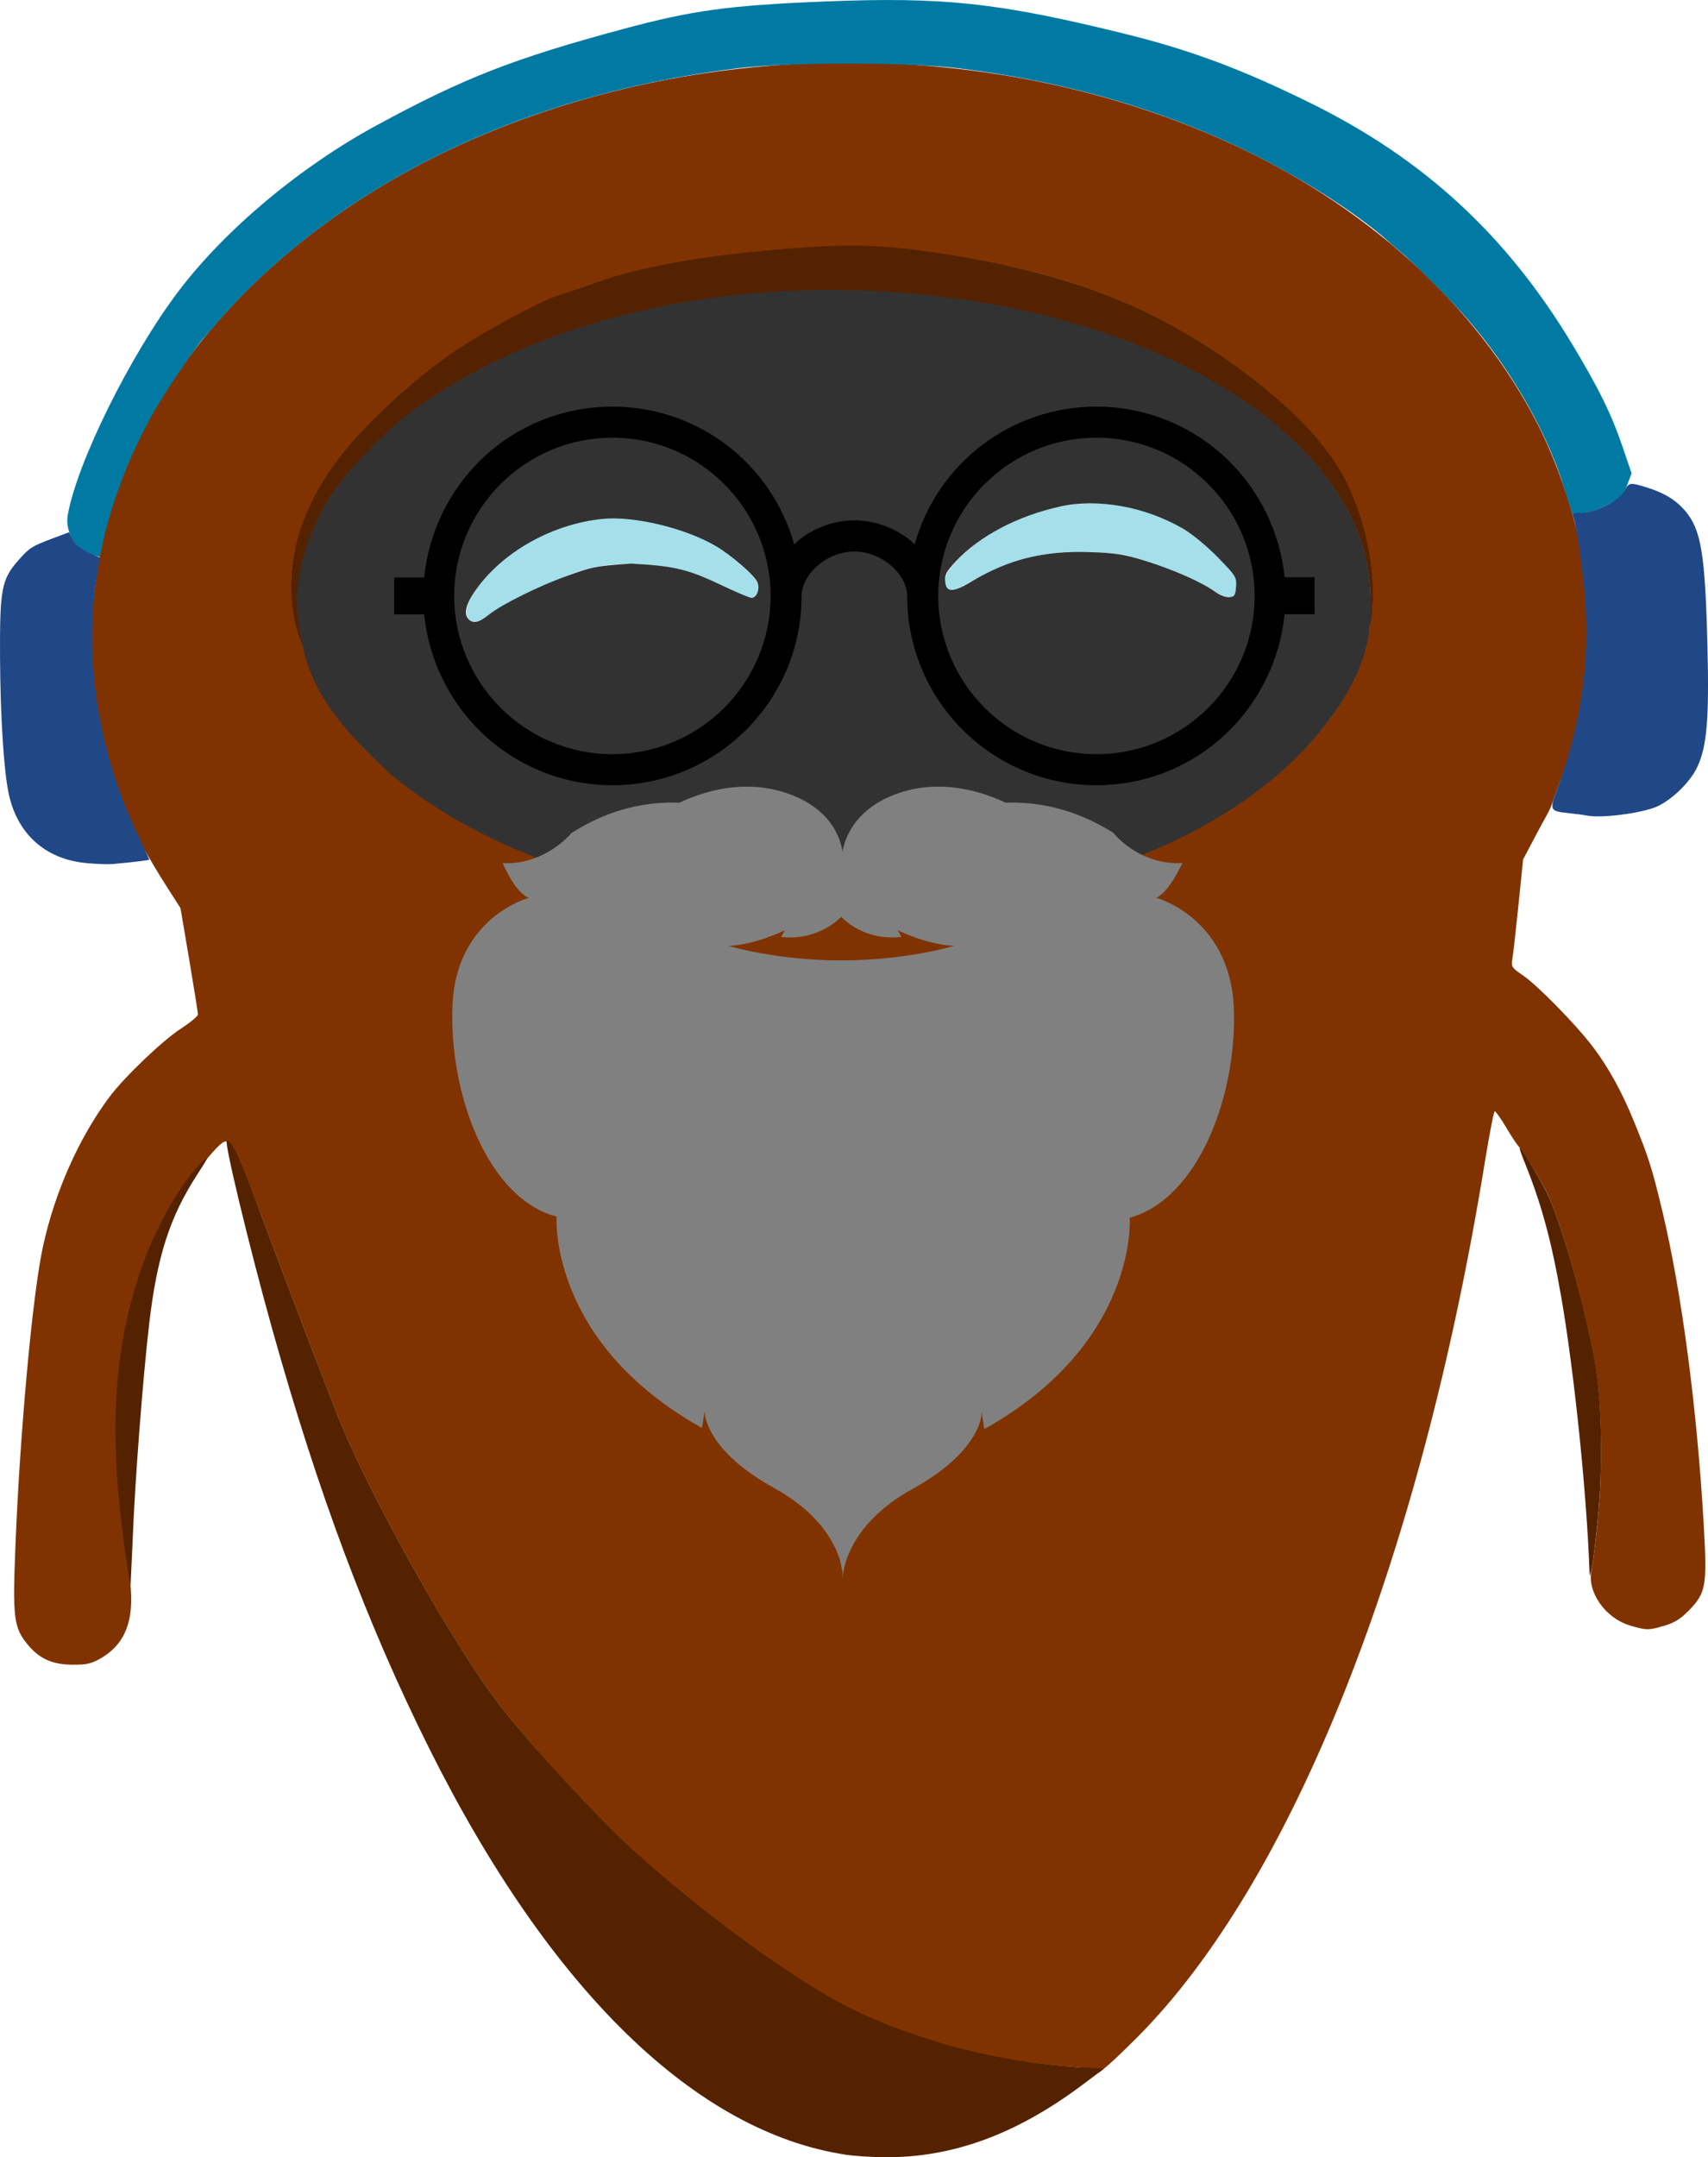 <?xml version="1.0" encoding="UTF-8" standalone="no"?>
<!-- Created with Inkscape (http://www.inkscape.org/) -->

<svg
   width="135.13mm"
   height="170.605mm"
   viewBox="0 0 135.13 170.605"
   version="1.1"
   id="svg5"
   inkscape:version="1.1.1 (3bf5ae0d25, 2021-09-20)"
   sodipodi:docname="wisebot.svg"
   xmlns:inkscape="http://www.inkscape.org/namespaces/inkscape"
   xmlns:sodipodi="http://sodipodi.sourceforge.net/DTD/sodipodi-0.dtd"
   xmlns="http://www.w3.org/2000/svg"
   xmlns:svg="http://www.w3.org/2000/svg">
  <defs
     id="defs2" />
  <g
     id="layer1"
     transform="translate(-35.104,-59.091)">
    <g
       id="g1211"
       transform="translate(-1.784,-4.122)"
       >
      <path
         style="color:#000000;fill:#a4dfea;stroke-width:0.192;-inkscape-stroke:none"
         d="m 73.971,112.199 c -0.912,-0.878 1.594,-4.348 4.52,-5.976 5.047,-3.459 12.946,-2.53 17.611,2.222 0.347,0.354 0.776,0.7 0.793,1.15 0.1,0.882 -0.42,1.295 -1.976,0.373 -4.089,-1.944 -7.924,-2.65 -11.485,-1.791 -2.657,0.641 -7.868,3.647 -7.868,3.647 0,0 -1.183,0.987 -1.595,0.376 z m 58.808,-2.321 c -1.046,-0.718 -3.68,-1.842 -5.853,-2.491 -1.576,-0.471 -2.075,-0.431 -4.357,-0.432 -1.894,-7.7e-4 -2.907,0.026 -3.959,0.288 -1.379,0.343 -4.048,1.426 -5.59,2.358 -0.653,0.395 -0.91,0.375 -1.179,0.106 -0.515,-0.515 -0.159,-1.347 1.379,-2.765 2.527,-2.328 5.827,-3.725 9.532,-3.894 1.878,-0.086 2.558,0.057 3.936,0.414 3.093,0.772 5.104,2.156 7.171,4.467 0.566,0.632 0.902,0.967 0.819,1.551 0.019,0.633 -0.086,0.915 -0.509,0.962 -0.281,0.032 -0.941,-0.256 -1.391,-0.565 z"
         id="path1225" />
      <path
         style="color:#000000;fill:#803300;stroke-width:0.192;-inkscape-stroke:none"
         d="m 123.88,227.079 c -0.274,0.208 0.017,-0.295 -2.009,-0.406 -5.92,-0.324 -12.722,-2.04 -17.881,-4.632 -4.342,-2.182 -11.647,-7.564 -17.191,-12.603 -2.407,-2.188 -7.169,-7.386 -9.897,-10.741 -3.743,-4.604 -10.983,-17.469 -13.469,-23.931 -0.509,-1.323 -1.389,-3.618 -1.962,-5.099 -0.573,-1.482 -2.116,-5.551 -3.428,-9.044 -1.312,-3.493 -2.589,-6.522 -2.691,-6.688 -0.407,-0.66 -0.698,-0.615 -1.428,0.172 -0.379,0.409 -0.675,0.774 -0.731,0.846 -1.55,1.621 -2.827,3.512 -3.686,5.23 -1.771,3.614 -2.876,8.028 -3.296,12.959 -0.326,3.817 -0.044,8.728 0.878,14.482 0.548,3.42 -0.133,5.504 -2.193,6.716 -0.763,0.448 -1.123,0.533 -2.255,0.528 -1.599,-0.007 -2.625,-0.463 -3.548,-1.576 -1.12,-1.352 -1.214,-2.092 -0.986,-7.789 0.362,-9.042 1.348,-19.823 2.16,-23.612 0.932,-4.352 2.859,-8.698 5.298,-11.948 1.162,-1.549 4.162,-4.419 5.588,-5.347 0.766,-0.499 1.394,-1.017 1.395,-1.153 0.001,-0.136 -0.309,-2.084 -0.689,-4.33 l -0.692,-4.083 -0.968,-1.509 c -6.553,-10.214 -6.911,-16.448 -5.596,-25.279 2.144,-14.401 14.015,-27.594 30.977,-34.567 18.332,-7.536 40.102,-7.338 57.974,0.57 11.265,4.984 20.222,13.14 25.018,22.576 1.462,2.877 2.928,6.983 3.55,10.669 0.44,2.605 0.461,8.234 0.029,10.737 -0.433,2.51 -1.217,5.242 -1.955,7.113 -0.333,0.844 -0.411,1.231 -0.644,1.76 -0.113,0.291 -0.588,1.1 -1.147,2.159 l -1.015,1.924 -0.363,3.56 c -0.2,1.958 -0.415,3.876 -0.479,4.263 -0.11,0.67 -0.073,0.732 0.812,1.334 1.166,0.793 4.182,3.869 5.542,5.653 1.226,1.607 2.321,3.597 3.286,5.972 1.143,2.812 1.418,3.684 2.216,7.023 1.541,6.449 2.749,15.61 3.279,24.857 0.274,4.785 0.179,5.334 -1.164,6.719 -0.649,0.669 -1.152,0.986 -1.924,1.213 -1.293,0.38 -1.427,0.38 -2.72,0 -1.997,-0.587 -3.455,-2.68 -3.07,-4.407 0.094,-0.423 0.316,-2.191 0.493,-3.927 0.426,-4.184 0.296,-9.574 -0.282,-12.706 -0.794,-4.299 -2.447,-10.279 -3.566,-12.811 -0.636,-1.44 -2.192,-3.878 -2.368,-3.991 -0.411,-0.502 -0.78,-1.139 -1.079,-1.634 -0.399,-0.661 -0.784,-1.203 -0.856,-1.203 -0.072,8e-5 -0.422,1.797 -0.779,3.993 -5.113,31.499 -15.25,56.986 -27.561,69.301 -1.418,1.418 -2.254,2.177 -2.586,2.429 z m -13.809,-92.243 c 16.88,-1.717 30.74,-9.399 34.371,-19.049 1.685,-4.478 1.326,-9.188 -1.067,-14.034 -1.545,-3.127 -3.396,-5.318 -6.775,-8.017 -6.33,-5.057 -12.354,-7.889 -20.357,-9.572 -6.395,-1.344 -10.701,-1.54 -15.553,-1.196 -7.567,0.536 -13.328,1.325 -17.544,2.89 -0.794,0.295 -1.783,0.644 -2.199,0.777 -0.416,0.133 -1.801,0.803 -3.079,1.49 -7.352,3.95 -13.709,9.668 -16.094,14.476 -2.483,5.005 -2.455,8.728 0.111,14.364 1.793,3.938 5.564,7.727 10.792,10.841 6.299,3.752 15.401,6.432 24.42,7.19 2.312,0.194 10.48,0.093 12.975,-0.161 z"
         id="path1223"
      />
      <path
         style="color:#000000;fill:#552200;stroke-width:0.192;-inkscape-stroke:none"
         d="m 103.901,233.634 c -11.916,-1.75 -23.487,-12.998 -33.043,-32.121 -4.911,-9.827 -8.843,-20.331 -12.459,-33.282 -1.816,-6.506 -3.819,-14.827 -3.566,-14.821 0.434,0.01 0.868,0.972 3.002,6.653 1.308,3.483 2.896,7.675 3.528,9.315 0.632,1.64 1.566,4.065 2.075,5.388 2.49,6.468 9.728,19.325 13.47,23.927 2.728,3.355 7.51,8.516 9.917,10.704 5.541,5.036 12.863,10.384 17.189,12.556 5.194,2.607 11.829,4.349 18.002,4.728 l 2.213,0.136 -1.668,1.251 c -5.29,3.967 -10.386,5.821 -15.808,5.749 -0.971,-0.013 -2.254,-0.095 -2.851,-0.183 z M 46.974,187.186 c -1.505,-9.769 -1.251,-16.593 0.935,-23.199 1.22,-3.688 3.331,-7.359 5.028,-8.944 0.522,-0.487 0.45,-0.319 -0.46,1.085 -2.149,3.315 -3.157,6.44 -3.778,11.711 -0.511,4.335 -1.157,12.794 -1.316,17.222 l -0.173,3.664 z m 115.662,0.184 c -0.218,-6.116 -1.214,-15.748 -2.236,-21.618 -0.779,-4.476 -1.578,-7.392 -2.947,-10.757 -0.226,-0.556 -0.375,-1.01 -0.331,-1.01 0.164,0 1.837,2.834 2.327,3.941 1.12,2.533 2.792,8.505 3.583,12.799 0.58,3.144 0.691,8.451 0.266,12.669 -0.178,1.763 -0.395,3.509 -0.482,3.879 -0.159,0.673 -0.159,0.673 -0.18,0.096 z M 60.538,113.535 c -1.683,-5.193 0.059,-11.01 4.941,-16.172 2.256,-2.385 5.023,-4.802 7.562,-6.49 2.61,-1.735 6.689,-3.856 7.889,-4.267 0.626,-0.215 1.458,-0.477 2.251,-0.771 4.216,-1.565 9.776,-2.528 17.476,-3.065 3.619,-0.252 6.243,-0.165 10.102,0.396 5.971,0.867 10.884,2.158 14.848,3.859 6.115,2.527 13.211,7.667 16.293,11.914 2.288,2.86 3.588,7.557 3.611,11.043 0.007,1.041 -0.108,2.117 -0.123,2.203 -0.272,1.529 -0.09,-0.815 -0.092,-1.706 -0.017,-9.448 -9.916,-18.158 -25.13,-22.11 -4.961,-1.289 -9.566,-1.911 -15.277,-2.063 -13.857,-0.37 -26.965,3.167 -35.524,9.584 -2.32,1.74 -5.316,4.909 -6.491,6.866 -2.105,3.508 -2.865,7.596 -2.022,10.884 0.287,1.119 1.018,3.757 -0.315,-0.107 z"
         id="path1221" />
      <path
         style="color:#000000;fill:#007aa3;stroke-width:0.192;-inkscape-stroke:none"
         d="m 43.634,106.819 c -0.987,-0.412 -1.57,-1.785 -1.391,-2.836 0.701,-4.118 4.95,-12.705 8.79,-17.767 3.692,-4.866 9.608,-9.814 15.66,-13.096 6.924,-3.756 10.847,-5.286 19.558,-7.629 5.441,-1.463 8.306,-1.854 15.848,-2.159 9.392,-0.381 13.743,0.084 23.668,2.527 5.304,1.305 9.368,2.82 14.891,5.55 8.877,4.387 15.395,10.389 20.555,18.928 2.141,3.544 3.164,5.619 4.045,8.208 l 0.716,2.103 -0.355,0.936 c -0.307,0.809 -0.572,1.023 -1.56,1.555 -0.737,0.397 -1.43,0.615 -1.924,0.618 l -0.838,0.138 -0.733,-2.327 c -1.509,-4.792 -4.729,-10.009 -8.089,-13.693 -1.344,-1.473 -4.073,-4.18 -4.954,-4.884 -0.463,-0.37 -1.025,-0.904 -1.348,-1.172 -3.228,-2.678 -8.313,-5.709 -12.998,-7.749 -6.331,-2.756 -12.865,-4.502 -20.397,-5.449 -3.948,-0.497 -13.547,-0.503 -17.511,-0.011 -11.086,1.375 -20.881,4.717 -29.266,9.985 -4.49,2.821 -8.727,6.411 -11.875,10.062 -0.456,0.529 -0.981,1.134 -1.167,1.346 -0.769,0.875 -3.103,4.351 -4.006,5.965 -1.704,3.049 -3.052,6.477 -3.84,9.764 -0.196,0.82 -0.278,1.52 -0.384,1.516 -0.106,-0.004 -0.69,-0.216 -1.096,-0.43 z"
         id="path1217" />
      <path
         style="color:#000000;fill:#204887;stroke-width:0.192;-inkscape-stroke:none"
         d="m 43.695,131.467 c -3.217,-0.302 -5.443,-2.301 -6.121,-5.495 -0.386,-1.819 -0.659,-6.123 -0.683,-10.761 -0.028,-5.382 0.121,-6.176 1.435,-7.669 0.894,-1.016 1.059,-1.121 2.782,-1.769 l 1.236,-0.465 0.3,0.581 c 0.187,0.362 0.642,0.74 1.206,1.003 0.498,0.232 0.92,0.424 0.938,0.427 0.018,0.002 -0.049,0.437 -0.148,0.966 -1.207,6.445 -0.044,14.254 3.107,20.855 0.524,1.098 0.953,2.023 0.953,2.055 0,0.053 -1.2,0.198 -2.886,0.35 -0.37,0.033 -1.325,-5.8e-4 -2.121,-0.075 z m 118.73,-3.759 c -0.159,-0.034 -0.766,-0.114 -1.349,-0.178 -1.621,-0.178 -1.623,-0.181 -0.939,-2.036 1.908,-5.177 2.533,-10.241 2.145,-15.046 -0.175,-2.175 -0.616,-5.544 -0.938,-6.384 -0.094,-0.244 0.036,-0.302 0.68,-0.302 1.091,0 2.99,-0.973 3.383,-1.732 0.339,-0.656 0.436,-0.674 1.658,-0.303 1.441,0.437 2.392,1.007 3.139,1.879 1.276,1.491 1.592,3.407 1.771,10.739 0.141,5.771 -0.042,7.915 -0.816,9.551 -0.612,1.293 -2.267,2.824 -3.489,3.225 -1.523,0.501 -4.233,0.804 -5.246,0.586 z"
         id="path1215" />
      <path
         style="color:#000000;fill:#323232;stroke-width:0.192;-inkscape-stroke:none"
         d="m 97.429,135.038 c -12.202,-1.004 -22.802,-4.797 -29.78,-10.721 -5.521,-5.12 -6.691,-7.808 -7.231,-12.596 -0.289,-2.56 0.67,-6.072 2.428,-8.975 1.183,-1.953 4.147,-5.152 6.47,-6.888 11.382,-8.501 29.313,-11.707 46.617,-8.477 17.357,3.24 29.363,12.674 29.381,23.086 0.22,3.181 -0.715,5.785 -2.254,8.207 -5.477,8.621 -16.896,14.3 -31.948,16.117 -2.937,0.355 -10.799,0.484 -13.683,0.246 z M 75.567,111.823 c 1.018,-0.813 4.014,-2.295 6.232,-3.083 1.795,-0.637 2.05,-0.766 5.026,-0.953 3.69,0.199 4.603,0.501 7.449,1.849 0.999,0.473 1.931,0.86 2.072,0.86 0.415,0 0.678,-0.682 0.473,-1.222 -0.203,-0.534 -2.08,-2.165 -3.331,-2.895 -2.405,-1.403 -6.439,-2.37 -8.89,-2.131 -3.817,0.372 -7.61,2.411 -9.814,5.276 -0.955,1.242 -1.259,2.145 -0.875,2.608 0.364,0.438 0.832,0.351 1.658,-0.308 z m 59.11,-2.209 c 0.055,-0.748 -0.015,-0.86 -1.443,-2.328 -0.849,-0.873 -2.04,-1.855 -2.742,-2.262 -3.016,-1.747 -6.729,-2.414 -9.743,-1.75 -3.343,0.736 -6.352,2.318 -8.234,4.33 -0.759,0.811 -0.903,1.081 -0.853,1.597 0.084,0.873 0.624,0.888 2.006,0.053 2.989,-1.805 5.777,-2.503 9.478,-2.374 2.044,0.071 2.741,0.183 4.385,0.698 2.22,0.697 4.463,1.69 5.454,2.415 0.378,0.276 0.885,0.474 1.155,0.449 0.417,-0.038 0.489,-0.149 0.539,-0.829 z"
         id="path1213" />
    </g>
    <path
       d="m 136.739,104.758 c -0.358,-3.576 -2.016,-6.989 -4.698,-9.493 -2.78,-2.584 -6.388,-4.015 -10.192,-4.015 -6.746,0 -12.565,4.454 -14.385,10.891 -1.138,-1.138 -3.007,-1.902 -4.763,-1.902 -1.755,0 -3.625,0.764 -4.763,1.902 -1.821,-6.437 -7.64,-10.891 -14.385,-10.891 -3.787,0 -7.412,1.414 -10.192,3.999 -2.682,2.519 -4.34,5.933 -4.698,9.509 h -2.373 v 2.926 h 2.373 c 0.358,3.576 2.016,6.989 4.698,9.493 2.78,2.584 6.388,4.015 10.192,4.015 8.257,0 14.97,-6.697 14.97,-14.954 0,-0.016 0,-0.016 0,-0.016 v 0 c 0,-1.609 1.869,-3.511 4.177,-3.511 2.308,0 4.177,1.902 4.177,3.511 v 0 c 0,0 0,0 0,0.016 0,8.257 6.713,14.954 14.97,14.954 3.787,0 7.412,-1.414 10.192,-4.015 2.682,-2.503 4.34,-5.933 4.698,-9.509 h 2.373 v -2.926 h -2.373 z m -14.889,13.979 c -6.908,0 -12.516,-5.624 -12.516,-12.516 0,-6.908 5.624,-12.516 12.516,-12.516 6.908,0 12.516,5.624 12.516,12.516 0,6.908 -5.608,12.516 -12.516,12.516 z m -38.296,0 c -6.908,0 -12.516,-5.624 -12.516,-12.516 0,-6.908 5.624,-12.516 12.516,-12.516 6.908,0 12.516,5.624 12.516,12.516 0,6.908 -5.608,12.516 -12.516,12.516 z"
       id="path22"
       style="stroke-width:0.163"
        />
    <path
       d="m 126.565,130.092 c 0.992,-0.354 2.084,-2.742 2.084,-2.742 -3.473,0.177 -5.457,-2.389 -5.457,-2.389 -3.076,-1.946 -6.052,-2.477 -8.533,-2.389 -1.687,-0.796 -4.564,-1.769 -7.739,-0.973 -4.366,1.15 -5.06,4.158 -5.159,4.866 -0.099,-0.708 -0.695,-3.715 -5.159,-4.866 -3.175,-0.796 -6.052,0.177 -7.739,0.973 -2.579,-0.088 -5.457,0.442 -8.533,2.389 0,0 -2.084,2.565 -5.457,2.389 0,0 0.992,2.389 2.084,2.742 0,0 -5.755,1.504 -6.052,8.493 -0.298,6.988 2.778,15.304 8.235,16.72 0,0 -0.695,9.908 11.509,16.72 l 0.199,-1.327 c 0,0 -0.099,3.008 5.556,6.104 3.473,1.946 4.663,4.158 5.159,5.662 l 0.199,0.973 v 0.531 -0.62 0.708 c 0,-0.708 0.397,-4.335 5.457,-7.165 5.656,-3.097 5.556,-6.104 5.556,-6.104 l 0.199,1.327 c 12.203,-6.812 11.509,-16.72 11.509,-16.72 5.457,-1.504 8.533,-9.731 8.235,-16.72 -0.398,-7.077 -6.153,-8.581 -6.153,-8.581 z m -24.903,4.954 c -5.159,0 -8.929,-1.15 -8.929,-1.15 2.183,-0.088 4.465,-1.238 4.465,-1.238 l -0.298,0.531 c 2.977,0.354 4.762,-1.592 4.762,-1.592 0,0 1.687,1.946 4.762,1.592 l -0.298,-0.531 c 0,0 2.282,1.15 4.465,1.238 0,0 -3.77,1.15 -8.929,1.15 z"
       id="path194"
       style="fill:#808080;stroke-width:0.167"
        />
  </g>
</svg>

